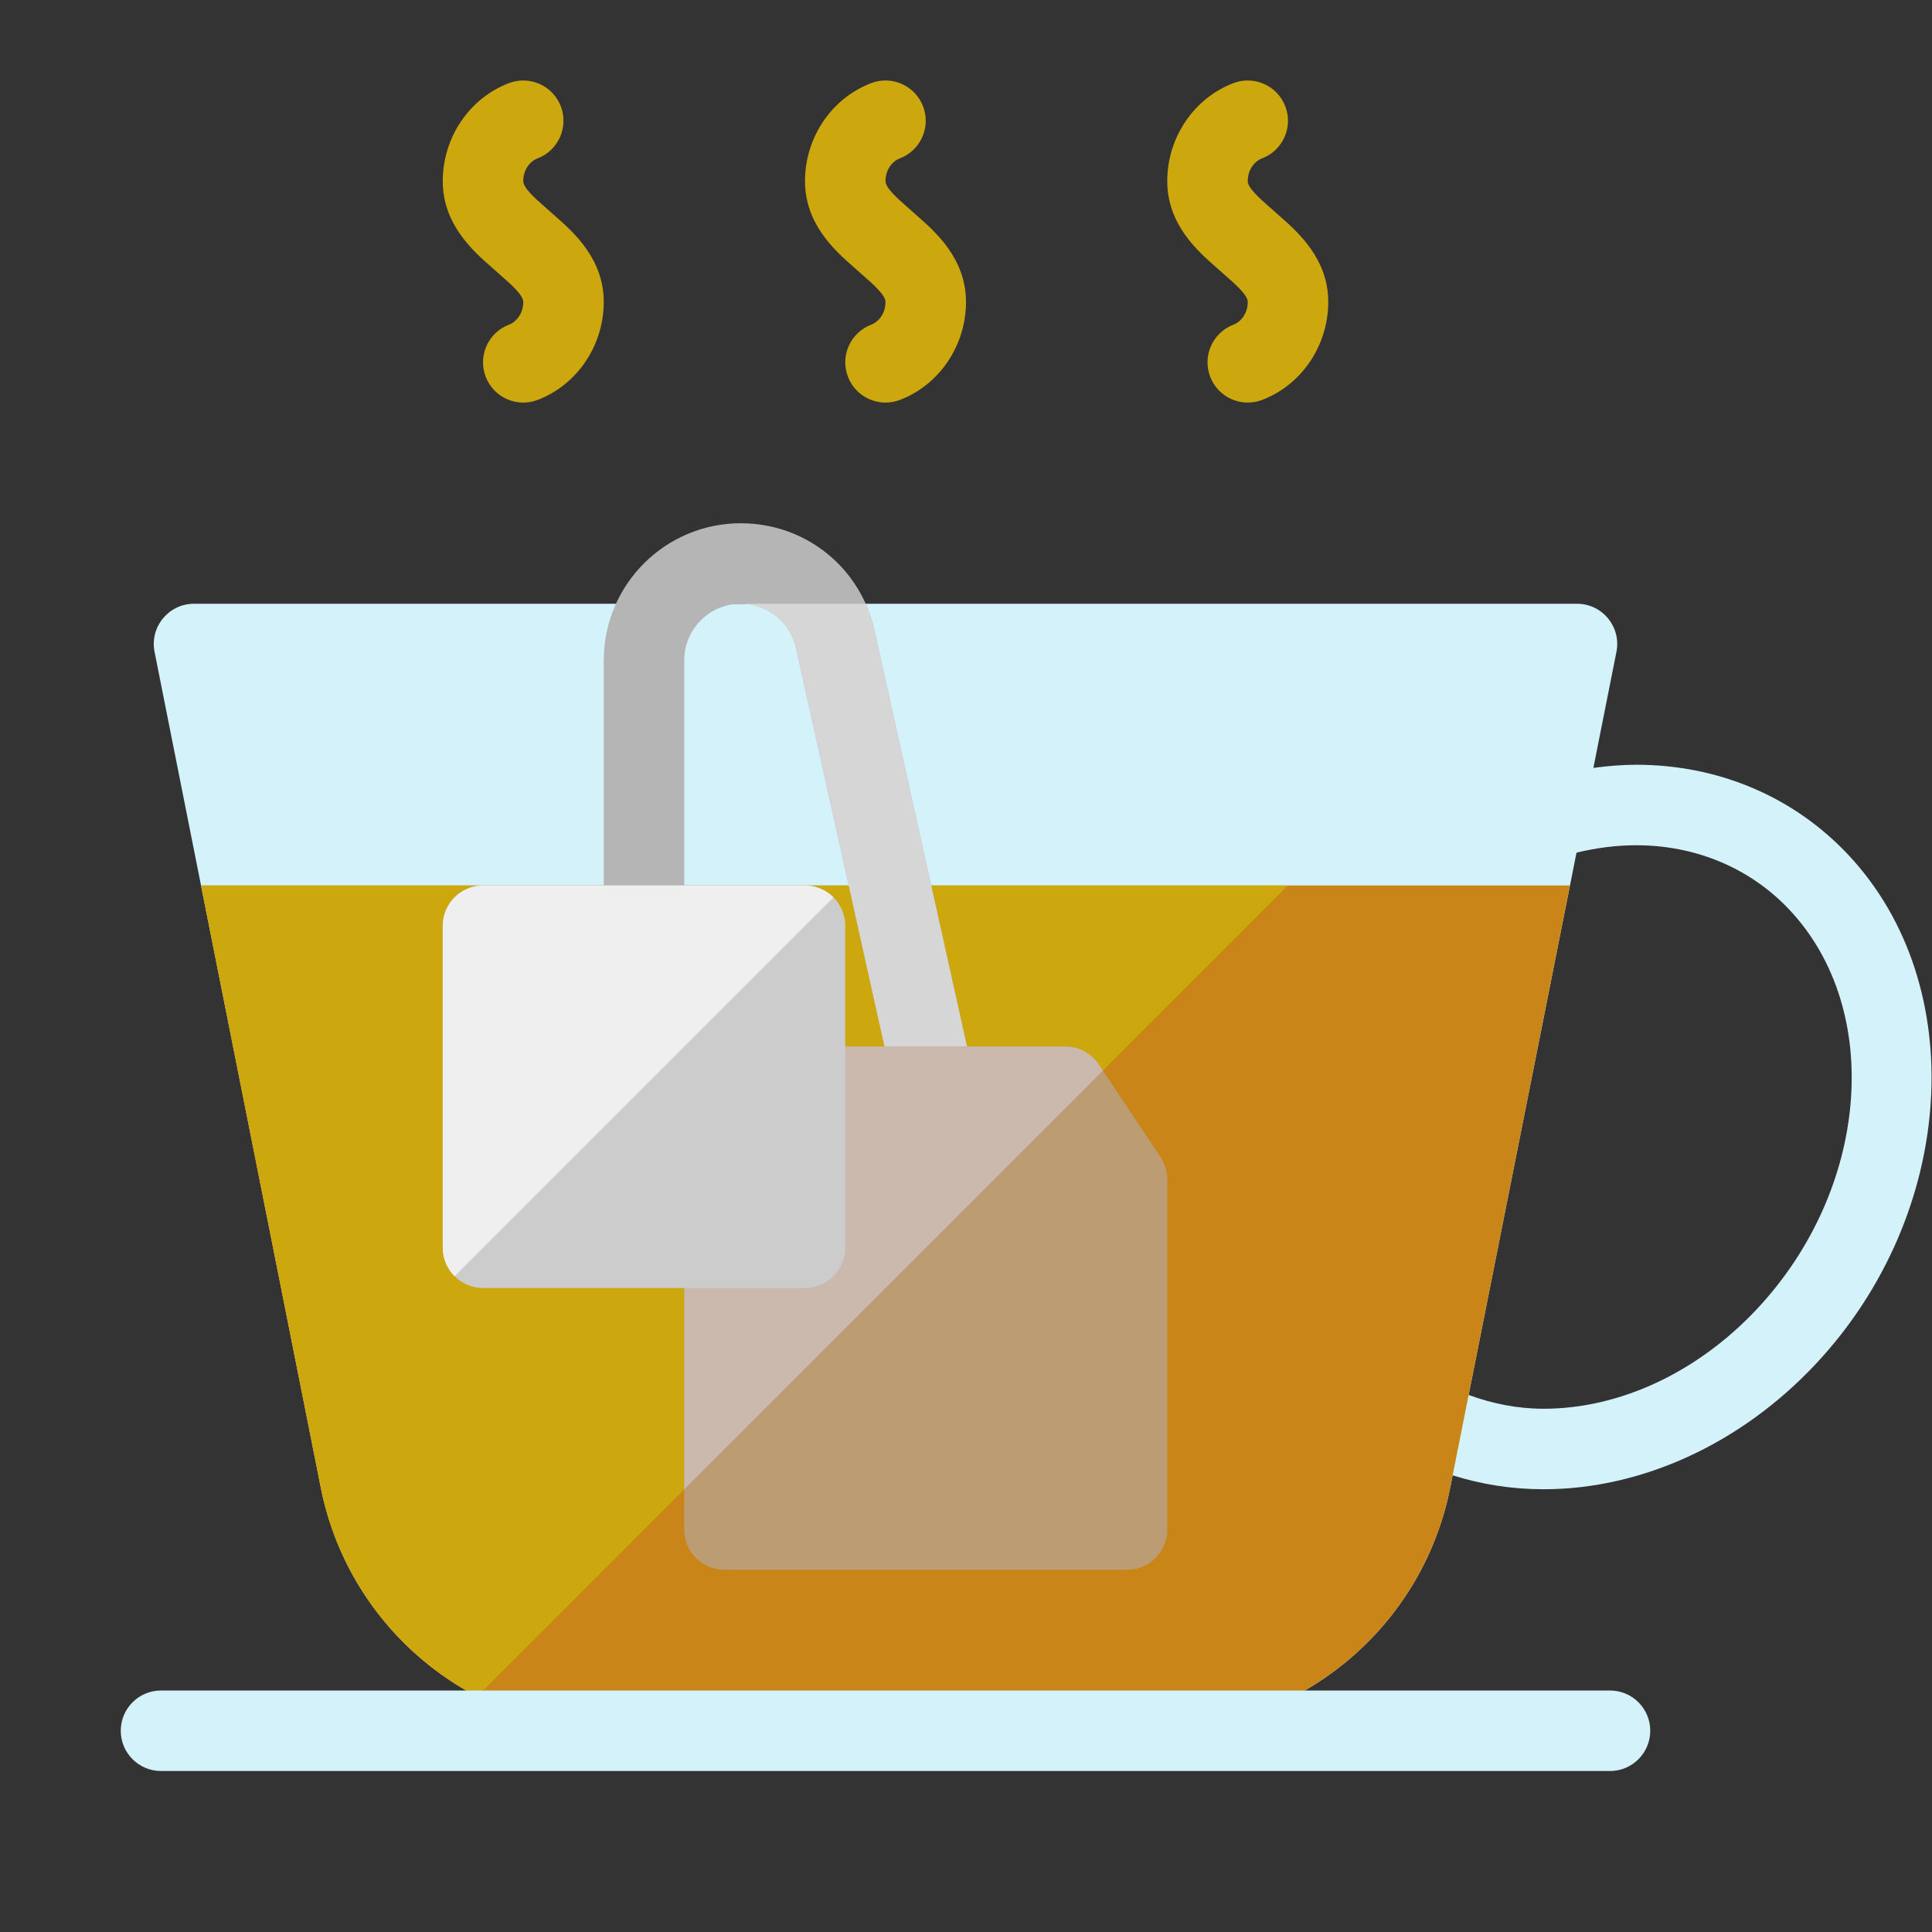 <svg id="Layer_1" enable-background="new 0 0 48 48" height="512" viewBox="0 0 48 48" width="512" xmlns="http://www.w3.org/2000/svg"><rect x="0" y="0" width="48" height="48" fill="#333333" stroke="none"/><path d="m45.924 21.242c-1.355-1.446-3.228-2.242-5.273-2.242-.355 0-.71.031-1.064.078l.573-2.883c.123-.619-.35-1.195-.98-1.195h-34.36c-.63 0-1.103.576-.98 1.195l4.131 20.77c.698 3.508 3.777 6.035 7.355 6.035h13.349c3.577 0 6.656-2.527 7.354-6.035l.062-.311c.715.226 1.474.346 2.259.346 2.443 0 4.908-1.134 6.76-3.11 3.494-3.726 3.859-9.4.814-12.648zm-2.273 11.28c-1.476 1.575-3.408 2.478-5.301 2.478-.656 0-1.279-.129-1.862-.343l2.68-13.473c.491-.119.988-.184 1.483-.184 1.486 0 2.841.572 3.814 1.61 2.338 2.494 1.973 6.94-.814 9.912z" fill="#d4f2f9"/><path d="m4.995 22 2.977 14.965c.697 3.508 3.776 6.035 7.354 6.035h13.349c3.577 0 6.656-2.527 7.354-6.035l2.976-14.965z" fill="#c98518"/><path d="m4.995 22 2.977 14.965c.455 2.289 1.922 4.159 3.881 5.183l20.147-20.148z" fill="#cca70d"/><path d="m22.464 28.197-2.688-12.097c-.144-.647-.708-1.1-1.372-1.1-.774 0-1.404.63-1.404 1.404v7.596c0 .552-.448 1-1 1s-1-.448-1-1v-7.596c0-1.877 1.527-3.404 3.404-3.404 1.608 0 2.975 1.096 3.324 2.666l2.688 12.098c.12.539-.22 1.073-.759 1.193-.539.119-1.073-.221-1.193-.76z" fill="#b5b5b5"/><path d="m19.776 16.1 2.688 12.098c.12.539.654.879 1.193.759s.879-.654.759-1.193l-2.688-12.098c-.052-.235-.127-.454-.222-.666h-3.101c.663 0 1.227.452 1.371 1.1z" fill="#d6d6d6"/><path d="m19.533 26h6.934c.333 0 .644.166.829.444l1.537 2.305c.109.164.167.356.167.553v8.702c0 .55-.446.996-.996.996h-10.008c-.55 0-.996-.446-.996-.996v-8.702c0-.197.058-.389.167-.553l1.537-2.305c.185-.278.496-.444.829-.444z" fill="#bc9c73"/><path d="m27.4 26.6-.104-.156c-.185-.277-.496-.444-.829-.444h-6.934c-.333 0-.644.167-.829.444l-1.537 2.305c-.109.164-.167.356-.167.553v7.698z" fill="#ccb9ae"/><path d="m19.997 22h-7.995c-.553 0-1.002.449-1.002 1.003v7.995c0 .553.449 1.002 1.003 1.002h7.995c.553 0 1.002-.449 1.002-1.003v-7.995c0-.553-.449-1.002-1.003-1.002z" fill="#ccc"/><path d="m19.998 22h-7.995c-.554 0-1.003.449-1.003 1.003v7.995c0 .277.112.527.294.709l9.413-9.413c-.182-.182-.433-.294-.709-.294z" fill="#efefef"/><path d="m40 44h-36c-.552 0-1-.448-1-1s.448-1 1-1h36c.552 0 1 .448 1 1s-.448 1-1 1z" fill="#d4f2f9"/><path d="m24 7.501c0-1.073-.756-1.737-1.208-2.134l-.264-.234c-.223-.196-.528-.464-.528-.632 0-.297.178-.498.354-.565.516-.196.776-.773.581-1.29s-.774-.777-1.29-.581c-.984.374-1.645 1.352-1.645 2.436 0 1.073.756 1.737 1.208 2.134l.264.234c.223.196.528.464.528.632 0 .297-.178.498-.354.565-.516.196-.776.773-.581 1.29s.774.777 1.29.581c.984-.374 1.645-1.353 1.645-2.436zm-9 0c0-1.073-.756-1.737-1.208-2.134l-.264-.234c-.223-.196-.528-.464-.528-.632 0-.297.178-.498.354-.565.516-.196.776-.773.581-1.29s-.774-.777-1.29-.581c-.984.374-1.645 1.352-1.645 2.436 0 1.073.756 1.737 1.208 2.134l.264.234c.223.196.528.464.528.632 0 .297-.178.498-.354.565-.516.196-.776.773-.581 1.29s.774.777 1.29.581c.984-.374 1.645-1.353 1.645-2.436zm18 0c0-1.073-.756-1.737-1.208-2.134l-.264-.234c-.223-.196-.528-.464-.528-.632 0-.297.178-.498.354-.565.516-.196.776-.773.581-1.29s-.774-.777-1.29-.581c-.984.374-1.645 1.352-1.645 2.436 0 1.073.756 1.737 1.208 2.134l.264.234c.223.196.528.464.528.632 0 .297-.178.498-.354.565-.516.196-.776.773-.581 1.29s.774.777 1.29.581c.984-.374 1.645-1.353 1.645-2.436z" fill="#cca70d"/></svg>